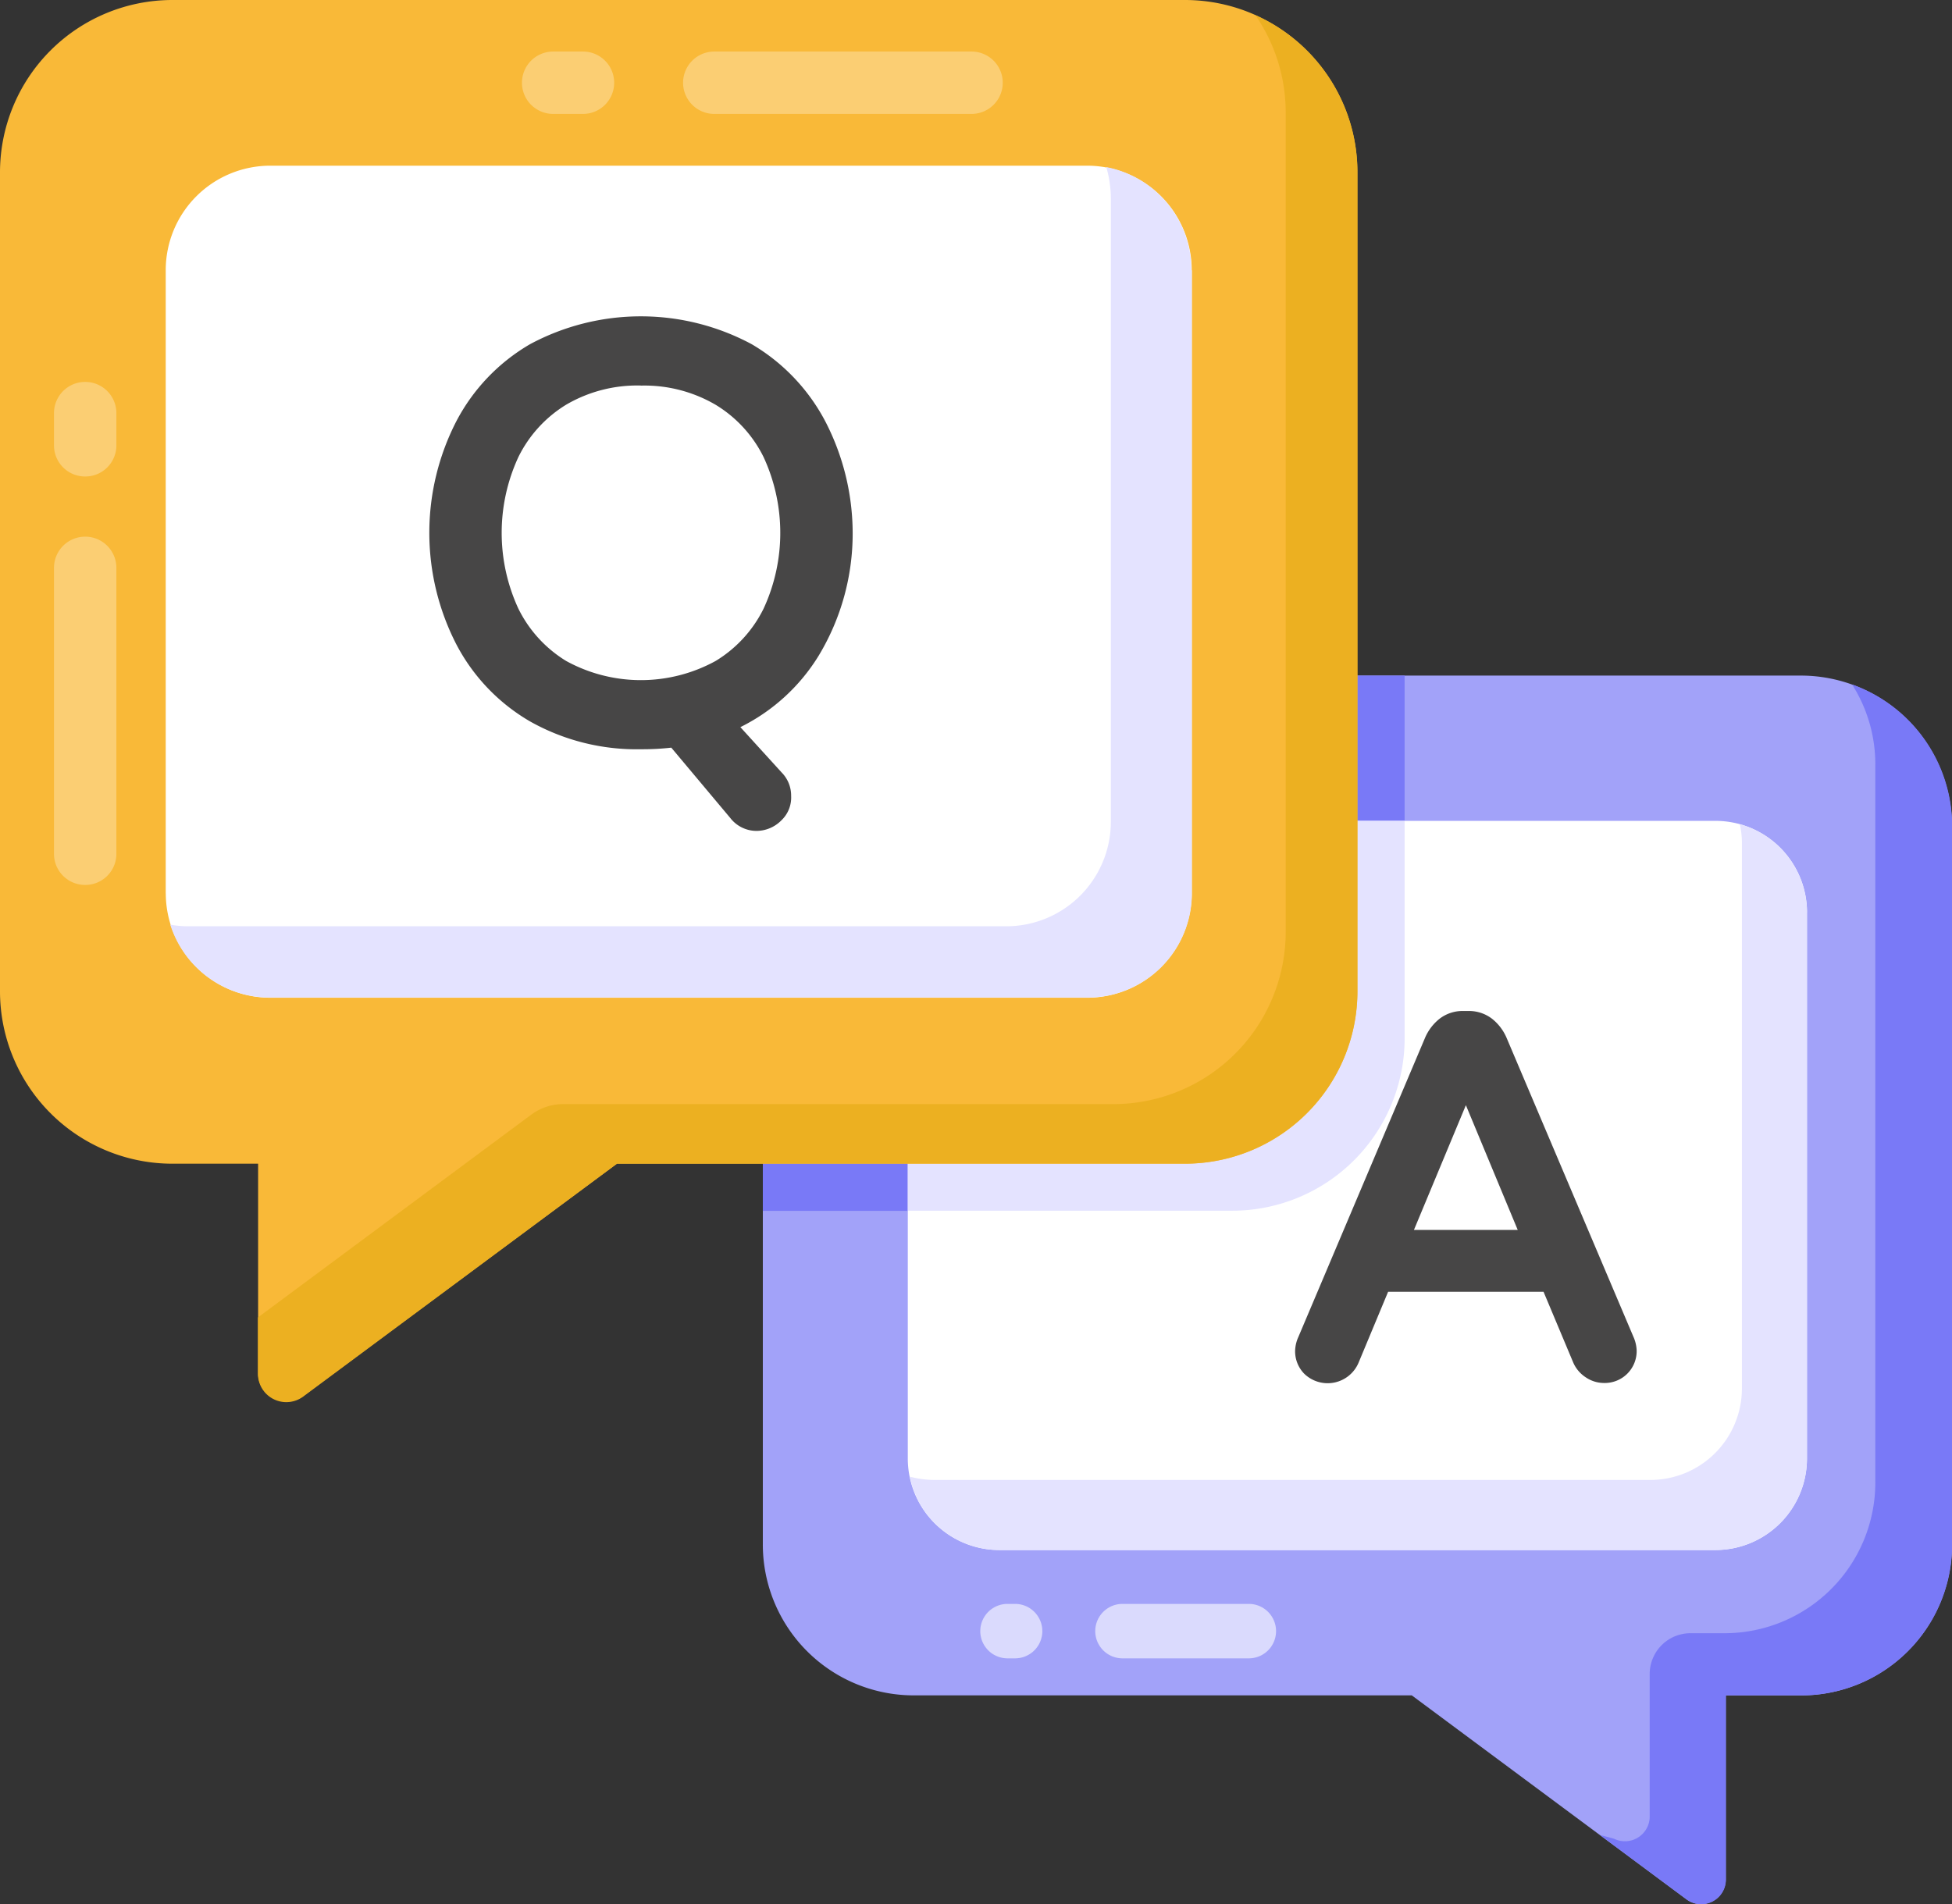 <svg xmlns="http://www.w3.org/2000/svg" width="34.417" height="33.579" viewBox="0 0 34.417 33.579">
  <rect x="0" y="0" width="34.417" height="33.579" fill="#333333" stroke="none"/>
  <g id="Group_1105" data-name="Group 1105" transform="translate(-1725 -522)">
    <path id="Path_752" data-name="Path 752" d="M42.225,22.364V35.018a2.661,2.661,0,0,1-2.659,2.667h-1.33v3.244a.435.435,0,0,1-.694.351L32.7,37.684H23.917a2.661,2.661,0,0,1-2.659-2.667V22.364A2.666,2.666,0,0,1,23.917,19.7H39.566a2.666,2.666,0,0,1,2.659,2.666Z" transform="translate(1717.192 514.214)" fill="#a2a2f9"/>
    <path id="Path_753" data-name="Path 753" d="M32.574,19.7v6.4a3.041,3.041,0,0,1-3.039,3.039H21.258V28.085h7.021a3.041,3.041,0,0,0,3.039-3.039V19.7Z" transform="translate(1717.192 514.214)" fill="#7979f7"/>
    <path id="Path_754" data-name="Path 754" d="M46.289,19.922a2.616,2.616,0,0,1,.409,1.41V33.993a2.659,2.659,0,0,1-2.659,2.659h-.6a.719.719,0,0,0-.719.719V39.9a.437.437,0,0,1-.623.379c-.062-.022-.253-.067-.253-.067l1.526,1.134a.435.435,0,0,0,.694-.351V37.748h1.33a2.661,2.661,0,0,0,2.659-2.667V22.428a2.654,2.654,0,0,0-1.761-2.506Z" transform="translate(1711.367 514.15)" fill="#7979f7"/>
    <g id="Group_302" data-name="Group 302" transform="translate(1744.31 550.285)" opacity="0.6">
      <g id="Group_301" data-name="Group 301">
        <path id="Path_755" data-name="Path 755" d="M32.62,43.014a.48.48,0,0,0-.48-.48H29.912a.48.48,0,1,0,0,.96H32.14A.48.48,0,0,0,32.62,43.014Z" transform="translate(-29.431 -42.534)" fill="#fff"/>
      </g>
    </g>
    <g id="Group_304" data-name="Group 304" transform="translate(1742.286 550.285)" opacity="0.6">
      <g id="Group_303" data-name="Group 303">
        <path id="Path_756" data-name="Path 756" d="M27.7,43.014a.48.48,0,0,0-.48-.48h-.134a.48.48,0,1,0,0,.96h.134A.48.48,0,0,0,27.7,43.014Z" transform="translate(-26.608 -42.534)" fill="#fff"/>
      </g>
    </g>
    <path id="Path_757" data-name="Path 757" d="M40.677,24.889v9.629a1.615,1.615,0,0,1-1.615,1.615H26.438a1.615,1.615,0,0,1-1.615-1.615V24.889a1.615,1.615,0,0,1,1.615-1.615H39.063a1.615,1.615,0,0,1,1.615,1.615Z" transform="translate(1716.183 513.202)" fill="#fff"/>
    <path id="Path_758" data-name="Path 758" d="M33.583,23.274V27.11a3.041,3.041,0,0,1-3.039,3.039h-5.72V29.1h4.464a3.041,3.041,0,0,0,3.039-3.039V23.274Z" transform="translate(1716.183 513.202)" fill="#e4e3ff"/>
    <path id="Path_759" data-name="Path 759" d="M40.692,24.912V34.54a1.615,1.615,0,0,1-1.615,1.615H26.453a1.608,1.608,0,0,1-1.578-1.293,1.706,1.706,0,0,0,.431.058H37.93a1.615,1.615,0,0,0,1.615-1.615V23.677a1.549,1.549,0,0,0-.037-.321,1.617,1.617,0,0,1,1.184,1.556Z" transform="translate(1716.168 513.179)" fill="#e4e3ff"/>
    <g id="Group_309" data-name="Group 309" transform="translate(1725 522)">
      <path id="Path_760" data-name="Path 760" d="M26.433,6.124V20.566a3.04,3.04,0,0,1-3.04,3.04H13.378l-5.534,4.1a.5.5,0,0,1-.793-.4v-3.7H5.54a3.04,3.04,0,0,1-3.04-3.04V6.124a3.04,3.04,0,0,1,3.04-3.04H23.393a3.04,3.04,0,0,1,3.04,3.04Z" transform="translate(-2.5 -3.084)" fill="#f9b938"/>
    </g>
    <g id="Group_311" data-name="Group 311" transform="translate(1734.205 522.913)" opacity="0.3">
      <g id="Group_310" data-name="Group 310">
        <path id="Path_761" data-name="Path 761" d="M16.412,5.454h-.526a.548.548,0,1,1,0-1.1h.526a.548.548,0,1,1,0,1.1Z" transform="translate(-15.338 -4.358)" fill="#fff"/>
      </g>
    </g>
    <g id="Group_313" data-name="Group 313" transform="translate(1737.047 522.913)" opacity="0.3">
      <g id="Group_312" data-name="Group 312">
        <path id="Path_762" data-name="Path 762" d="M24.386,5.454H19.849a.548.548,0,0,1,0-1.1h4.536a.548.548,0,0,1,0,1.1Z" transform="translate(-19.302 -4.358)" fill="#fff"/>
      </g>
    </g>
    <g id="Group_315" data-name="Group 315" transform="translate(1725.952 531.466)" opacity="0.3">
      <g id="Group_314" data-name="Group 314">
        <path id="Path_763" data-name="Path 763" d="M4.375,22.426a.548.548,0,0,1-.548-.548V16.834a.548.548,0,1,1,1.1,0v5.044A.548.548,0,0,1,4.375,22.426Z" transform="translate(-3.827 -16.286)" fill="#fff"/>
      </g>
    </g>
    <g id="Group_317" data-name="Group 317" transform="translate(1725.952 528.738)" opacity="0.3">
      <g id="Group_316" data-name="Group 316">
        <path id="Path_764" data-name="Path 764" d="M4.375,14.148a.548.548,0,0,1-.548-.548v-.57a.548.548,0,0,1,1.1,0v.57A.548.548,0,0,1,4.375,14.148Z" transform="translate(-3.827 -12.483)" fill="#fff"/>
      </g>
    </g>
    <g id="Group_318" data-name="Group 318" transform="translate(1729.552 522.27)">
      <path id="Path_765" data-name="Path 765" d="M28.23,6.23V20.674a3.039,3.039,0,0,1-3.039,3.039H15.174l-5.53,4.106a.5.5,0,0,1-.8-.4v-.994l4.819-3.576a.945.945,0,0,1,.563-.186h9.7a3.039,3.039,0,0,0,3.039-3.039V5.178a3.025,3.025,0,0,0-.533-1.717A3.027,3.027,0,0,1,28.23,6.23Z" transform="translate(-8.848 -3.462)" fill="#ecb021"/>
    </g>
    <g id="Group_319" data-name="Group 319" transform="translate(1727.922 524.922)">
      <path id="Path_766" data-name="Path 766" d="M6.575,19.994V9A1.843,1.843,0,0,1,8.419,7.16h14.4A1.843,1.843,0,0,1,24.665,9v10.99a1.843,1.843,0,0,1-1.843,1.843H8.419a1.843,1.843,0,0,1-1.843-1.843Z" transform="translate(-6.575 -7.16)" fill="#fff"/>
    </g>
    <g id="Group_320" data-name="Group 320" transform="translate(1728.003 524.947)">
      <path id="Path_767" data-name="Path 767" d="M24.7,9.015V20a1.838,1.838,0,0,1-1.841,1.841H8.448a1.842,1.842,0,0,1-1.761-1.286,1.765,1.765,0,0,0,.343.029h14.4a1.844,1.844,0,0,0,1.841-1.848V7.751a2,2,0,0,0-.08-.555,1.851,1.851,0,0,1,1.5,1.819Z" transform="translate(-6.688 -7.196)" fill="#e4e3ff"/>
    </g>
    <g id="Group_321" data-name="Group 321" transform="translate(1732.566 527.579)">
      <path id="Path_768" data-name="Path 768" d="M19.844,16.827a3.2,3.2,0,0,1-1.526,1.292l.892.983a.4.4,0,0,1,.121.294.385.385,0,0,1-.121.3.432.432,0,0,1-.314.132.4.4,0,0,1-.324-.162l-1.105-1.317a3.993,3.993,0,0,1-.608.04,3.637,3.637,0,0,1-1.865-.466,3.192,3.192,0,0,1-1.236-1.287,4.123,4.123,0,0,1,0-3.77,3.192,3.192,0,0,1,1.236-1.287,3.954,3.954,0,0,1,3.725,0,3.228,3.228,0,0,1,1.236,1.292,4.1,4.1,0,0,1,.461,1.88,3.969,3.969,0,0,1-.572,2.073Zm-1.576.34a2.4,2.4,0,0,0,.912-.993,3.361,3.361,0,0,0,0-2.838,2.4,2.4,0,0,0-.912-.993,2.914,2.914,0,0,0-2.822,0,2.408,2.408,0,0,0-.907.993,3.361,3.361,0,0,0,0,2.838,2.408,2.408,0,0,0,.907.993,2.914,2.914,0,0,0,2.822,0Z" transform="translate(-13.123 -10.937)" fill="#474646"/>
      <path id="Path_769" data-name="Path 769" d="M18.825,19.941a.585.585,0,0,1-.464-.229l-1.039-1.239a4.552,4.552,0,0,1-.534.028,3.829,3.829,0,0,1-1.955-.49,3.382,3.382,0,0,1-1.3-1.358,4.3,4.3,0,0,1,0-3.938,3.389,3.389,0,0,1,1.3-1.358,4.132,4.132,0,0,1,3.905,0,3.424,3.424,0,0,1,1.3,1.363,4.3,4.3,0,0,1,.482,1.961,4.167,4.167,0,0,1-.6,2.171,3.372,3.372,0,0,1-1.38,1.259l.728.8a.58.58,0,0,1,.167.414.554.554,0,0,1-.173.431.618.618,0,0,1-.442.185ZM17.468,18.09l1.17,1.394a.238.238,0,0,0,.375.019.208.208,0,0,0,.068-.167.231.231,0,0,0-.069-.177l-1.07-1.177.235-.1a3.041,3.041,0,0,0,1.442-1.222,3.806,3.806,0,0,0,.545-1.981,3.935,3.935,0,0,0-.44-1.792,3.066,3.066,0,0,0-1.169-1.222,3.774,3.774,0,0,0-3.543,0,3.032,3.032,0,0,0-1.169,1.217,3.946,3.946,0,0,0,0,3.6A3.033,3.033,0,0,0,15.014,17.7a3.477,3.477,0,0,0,1.774.441,3.872,3.872,0,0,0,.58-.038Zm-.68-.45a2.83,2.83,0,0,1-1.508-.391,2.593,2.593,0,0,1-.974-1.065,3.538,3.538,0,0,1,0-3,2.6,2.6,0,0,1,.974-1.066,3.092,3.092,0,0,1,3.01,0,2.588,2.588,0,0,1,.979,1.066,3.538,3.538,0,0,1,0,3,2.587,2.587,0,0,1-.978,1.066h0a2.835,2.835,0,0,1-1.5.391Zm0-5.553a2.481,2.481,0,0,0-1.32.338,2.24,2.24,0,0,0-.841.921,3.181,3.181,0,0,0,0,2.678,2.241,2.241,0,0,0,.841.92,2.738,2.738,0,0,0,2.636,0,2.234,2.234,0,0,0,.844-.92,3.181,3.181,0,0,0,0-2.678,2.23,2.23,0,0,0-.845-.92,2.483,2.483,0,0,0-1.315-.338Z" transform="translate(-13.052 -10.867)" fill="#474646"/>
    </g>
    <path id="Path_770" data-name="Path 770" d="M40.26,34.006a.392.392,0,0,1-.11.281.379.379,0,0,1-.285.113.4.4,0,0,1-.224-.066.416.416,0,0,1-.153-.18l-.57-1.368h-2.98l-.57,1.368a.416.416,0,0,1-.153.18.4.4,0,0,1-.224.066.377.377,0,0,1-.285-.113.392.392,0,0,1-.11-.281.477.477,0,0,1,.044-.175l2.235-5.278a.675.675,0,0,1,.2-.258.486.486,0,0,1,.311-.1h.088a.486.486,0,0,1,.311.1.675.675,0,0,1,.2.258l2.235,5.278a.477.477,0,0,1,.044.175Zm-2.832-4.8L36.244,32.06h2.366Z" transform="translate(1713.417 511.809)" fill="#474646"/>
    <path id="Path_771" data-name="Path 771" d="M39.794,34.509a.575.575,0,0,1-.323-.1.593.593,0,0,1-.218-.255L38.727,32.9H35.987l-.524,1.258a.592.592,0,0,1-.956.187.566.566,0,0,1-.16-.405.633.633,0,0,1,.058-.244l2.235-5.279a.864.864,0,0,1,.251-.329.663.663,0,0,1,.422-.139H37.4a.665.665,0,0,1,.422.139.864.864,0,0,1,.25.326L40.31,33.69a.649.649,0,0,1,.059.245.562.562,0,0,1-.574.574Zm-4.047-1.972h3.22l.615,1.478a.232.232,0,0,0,.085.1.218.218,0,0,0,.127.037.2.2,0,0,0,.156-.059.212.212,0,0,0,.06-.156.306.306,0,0,0-.031-.105l-2.235-5.278a.486.486,0,0,0-.144-.188.31.31,0,0,0-.2-.062h-.088a.308.308,0,0,0-.2.062.486.486,0,0,0-.145.191L34.735,33.83a.294.294,0,0,0-.03.1.215.215,0,0,0,.06.158.2.2,0,0,0,.155.058.218.218,0,0,0,.125-.036.236.236,0,0,0,.089-.1Zm3.061-.368H35.9l1.453-3.5Zm-2.366-.359h1.83l-.914-2.2Z" transform="translate(1713.488 511.88)" fill="#474646"/>
  </g>
</svg>
